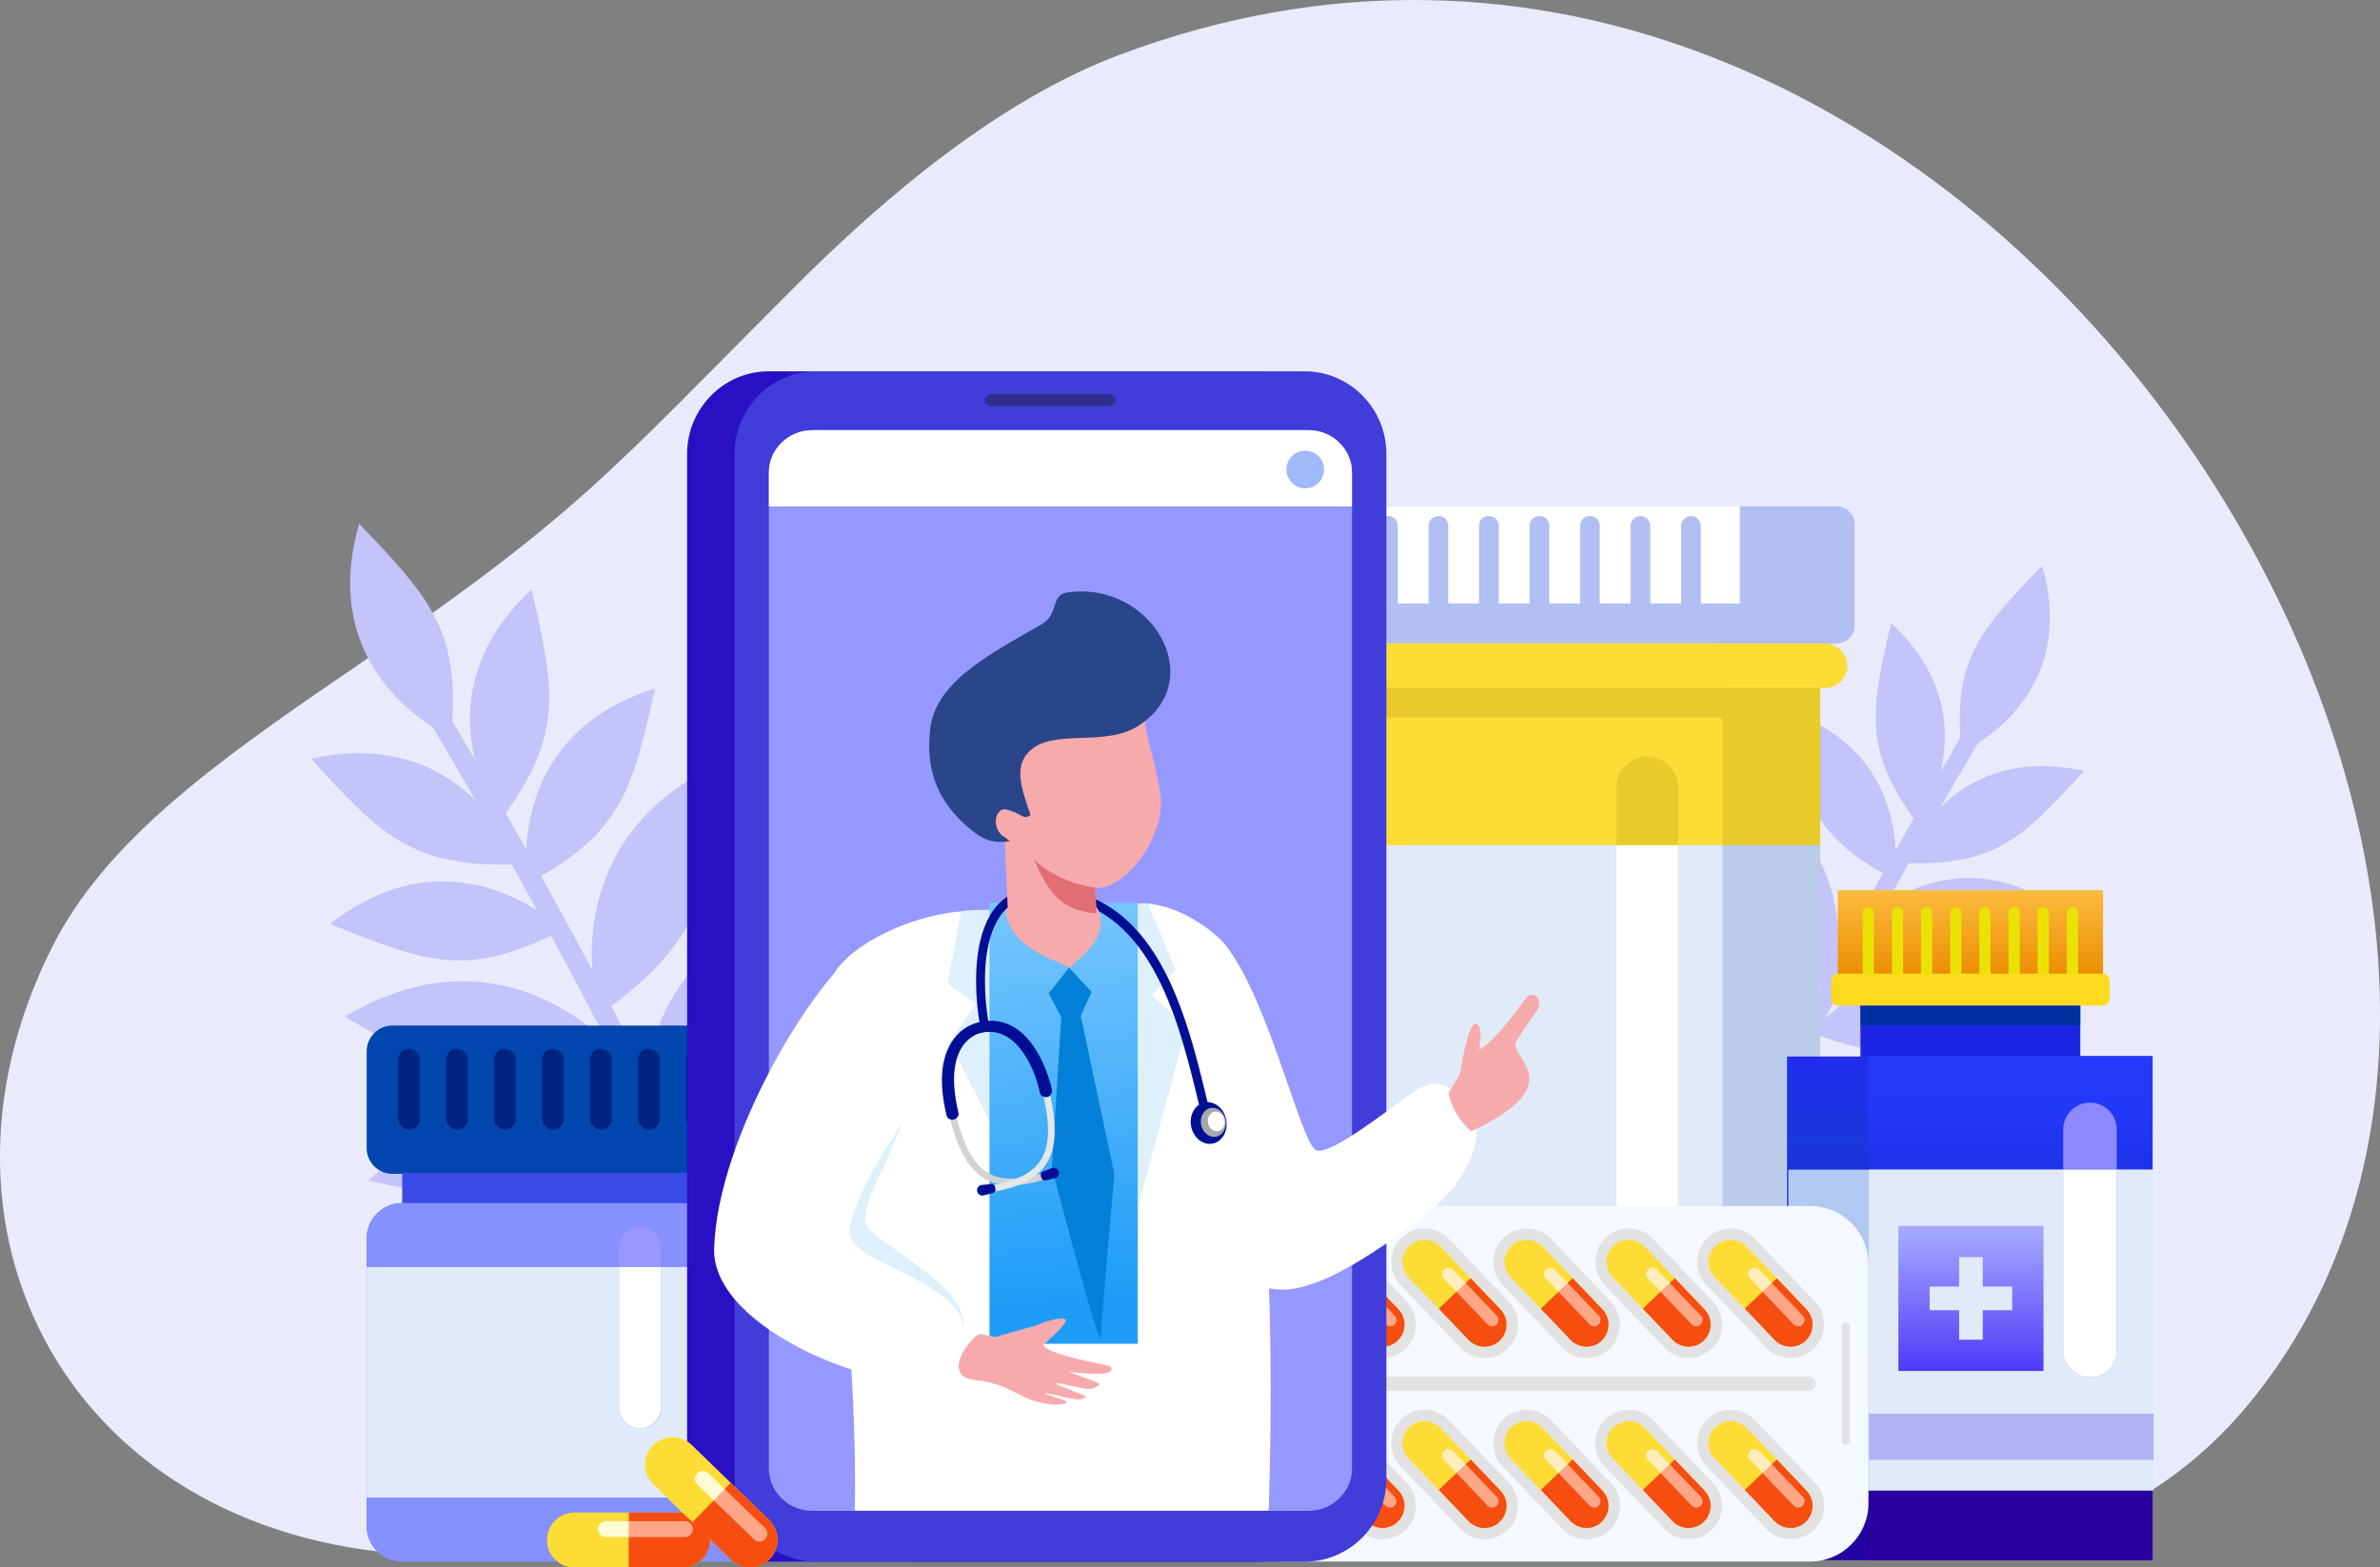 <svg width="823" height="542" viewBox="0 0 823 542" fill="none" xmlns="http://www.w3.org/2000/svg">
<rect x="0" y="0" width="823" height="542" fill="#808080" stroke="none"/>
<g clip-path="url(#clip0_11_538)">
<path fill-rule="evenodd" clip-rule="evenodd" d="M387.204 18.933C345.514 34.58 305.874 68.104 274.675 99.338C209.654 164.427 199.977 178.084 119.763 232.712C73.04 264.548 36.173 291.47 18.026 327.497C-32.978 428.644 27.763 537.9 155.062 537.9C160.247 537.9 672.52 537.9 672.52 537.9C672.52 537.9 733.381 539.287 777.814 485.231C928.324 301.992 678.639 -90.474 387.204 18.933Z" fill="#E9EBFD"/>
<path d="M156.388 249.293C159.041 253.786 161.634 258.217 164.196 262.619C160.458 246.972 161.302 224.753 183.82 203.83C191.718 238.109 194.822 253.303 174.897 281.19C177.309 285.411 179.69 289.601 182.011 293.762C182.765 277.723 189.608 249.565 226.534 238.078C219.028 271.633 215.29 286.737 187.106 302.897C193.315 314.112 199.224 324.935 204.77 335.396C203.625 315.8 208.478 282.275 249.956 263.433C245.947 305.278 243.717 323.91 211.372 347.877C215.592 355.957 219.631 363.795 223.46 371.363C225.66 354.54 237.175 317.609 295.082 304.525C278.744 343.355 271.057 360.359 226.956 378.327C235.638 395.692 243.264 411.61 249.896 425.961L245.163 432.382C239.798 420.654 233.709 407.842 226.926 393.974C186.985 420.232 168.627 416.916 127.329 408.294C171.822 367.262 209.322 379.985 223.851 387.703C220.505 380.98 217.009 374.016 213.331 366.84C173.269 381.251 156.72 372.599 119.16 351.646C164.196 324.633 197.626 348.691 210.076 360.479C204.016 348.721 197.505 336.391 190.512 323.518C160.79 337.959 146.26 332.502 114.126 319.508C144.934 295.329 172.305 306.273 185.749 314.805C182.885 309.62 179.961 304.313 176.977 298.947C142.13 299.671 131.429 288.546 107.555 262.378C135.227 256.227 153.344 265.875 164.437 276.788C159.674 268.498 154.731 260.056 149.636 251.434C137.277 243.535 112.317 221.889 124.194 181.099C147.827 205.79 158.378 217.276 156.388 249.293Z" fill="#C4C3FA"/>
<path d="M677.915 255.142C675.594 259.061 673.333 262.95 671.073 266.779C674.328 253.092 673.605 233.707 653.921 215.437C647.017 245.404 644.304 258.639 661.728 283.029C659.618 286.737 657.568 290.385 655.518 294.003C654.855 280.014 648.856 255.414 616.602 245.374C623.143 274.678 626.429 287.883 651.057 301.992C645.631 311.79 640.476 321.257 635.623 330.391C636.648 313.267 632.397 283.994 596.164 267.533C599.661 304.072 601.62 320.382 629.896 341.305C626.188 348.36 622.691 355.203 619.345 361.836C617.416 347.154 607.348 314.865 556.765 303.439C571.054 337.386 577.746 352.219 616.3 367.896C608.704 383.06 602.072 396.958 596.254 409.5L600.414 415.107C605.117 404.857 610.422 393.672 616.331 381.553C651.208 404.495 667.244 401.601 703.357 394.064C664.501 358.218 631.734 369.343 619.044 376.066C621.968 370.187 625.012 364.097 628.238 357.826C663.235 370.428 677.674 362.861 710.501 344.561C671.163 320.955 641.953 341.998 631.071 352.279C636.377 341.998 642.074 331.236 648.163 319.99C674.147 332.622 686.838 327.829 714.902 316.493C687.984 295.36 664.079 304.916 652.323 312.363C654.825 307.811 657.387 303.198 660.01 298.525C690.455 299.158 699.8 289.42 720.66 266.598C696.484 261.232 680.658 269.643 670.982 279.2C675.142 271.965 679.453 264.578 683.914 257.041C694.706 250.138 716.5 231.235 706.13 195.6C685.391 217.126 676.167 227.165 677.915 255.142Z" fill="#C4C3FA"/>
<path fill-rule="evenodd" clip-rule="evenodd" d="M135.71 354.63H318.083C322.996 354.63 327.005 358.64 327.005 363.554V396.988C327.005 401.902 322.996 405.912 318.083 405.912H135.71C130.796 405.912 126.787 401.902 126.787 396.988V363.554C126.787 358.64 130.796 354.63 135.71 354.63Z" fill="#0046AF"/>
<path fill-rule="evenodd" clip-rule="evenodd" d="M138.965 416.012H314.827C321.519 416.012 327.005 421.499 327.005 428.191V527.8C327.005 534.493 321.519 539.98 314.827 539.98H138.965C132.273 539.98 126.787 534.493 126.787 527.8V428.191C126.787 421.499 132.273 416.012 138.965 416.012Z" fill="#3A9FE7"/>
<path d="M314.677 405.52H139.086V417.308H314.677V405.52Z" fill="#3A4BE7"/>
<path fill-rule="evenodd" clip-rule="evenodd" d="M138.965 416.012H296.318C303.011 416.012 308.497 421.499 308.497 428.191V527.8C308.497 534.493 303.011 539.98 296.318 539.98H138.965C132.273 539.98 126.787 534.493 126.787 527.8V428.191C126.787 421.499 132.273 416.012 138.965 416.012Z" fill="#8591FF"/>
<path d="M262.557 438.14H126.787V517.851H262.557V438.14Z" fill="#E1EAF9"/>
<path fill-rule="evenodd" clip-rule="evenodd" d="M158.016 362.65C160.066 362.65 161.754 364.338 161.754 366.388V386.859C161.754 388.909 160.066 390.597 158.016 390.597C155.967 390.597 154.279 388.909 154.279 386.859V366.388C154.279 364.338 155.967 362.65 158.016 362.65ZM174.596 362.65C176.646 362.65 178.334 364.338 178.334 366.388V386.859C178.334 388.909 176.646 390.597 174.596 390.597C172.546 390.597 170.858 388.909 170.858 386.859V366.388C170.888 364.338 172.546 362.65 174.596 362.65ZM191.205 362.65C193.255 362.65 194.943 364.338 194.943 366.388V386.859C194.943 388.909 193.255 390.597 191.205 390.597C189.156 390.597 187.467 388.909 187.467 386.859V366.388C187.467 364.338 189.156 362.65 191.205 362.65ZM207.785 362.65C209.835 362.65 211.523 364.338 211.523 366.388V386.859C211.523 388.909 209.835 390.597 207.785 390.597C205.735 390.597 204.047 388.909 204.047 386.859V366.388C204.047 364.338 205.735 362.65 207.785 362.65ZM224.394 362.65C226.444 362.65 228.132 364.338 228.132 366.388V386.859C228.132 388.909 226.444 390.597 224.394 390.597C222.344 390.597 220.656 388.909 220.656 386.859V366.388C220.656 364.338 222.314 362.65 224.394 362.65ZM240.974 362.65C243.023 362.65 244.712 364.338 244.712 366.388V386.859C244.712 388.909 243.023 390.597 240.974 390.597C238.924 390.597 237.236 388.909 237.236 386.859V366.388C237.236 364.338 238.924 362.65 240.974 362.65ZM257.553 362.65C259.603 362.65 261.291 364.338 261.291 366.388V386.859C261.291 388.909 259.603 390.597 257.553 390.597C255.503 390.597 253.815 388.909 253.815 386.859V366.388C253.815 364.338 255.503 362.65 257.553 362.65ZM274.163 362.65C276.212 362.65 277.9 364.338 277.9 366.388V386.859C277.9 388.909 276.212 390.597 274.163 390.597C272.113 390.597 270.425 388.909 270.425 386.859V366.388C270.425 364.338 272.113 362.65 274.163 362.65ZM290.742 362.65C292.792 362.65 294.48 364.338 294.48 366.388V386.859C294.48 388.909 292.792 390.597 290.742 390.597C288.692 390.597 287.004 388.909 287.004 386.859V366.388C287.004 364.338 288.692 362.65 290.742 362.65ZM141.437 362.65C143.487 362.65 145.175 364.338 145.175 366.388V386.859C145.175 388.909 143.487 390.597 141.437 390.597C139.387 390.597 137.699 388.909 137.699 386.859V366.388C137.699 364.338 139.387 362.65 141.437 362.65Z" fill="#002480"/>
<path fill-rule="evenodd" clip-rule="evenodd" d="M436.128 175.069H635.141C638.547 175.069 641.32 177.843 641.32 181.25V216.342C641.32 219.748 638.547 222.522 635.141 222.522H436.128C432.722 222.522 429.948 219.748 429.948 216.342V181.25C429.948 177.843 432.752 175.069 436.128 175.069Z" fill="#B1BFF2"/>
<path fill-rule="evenodd" clip-rule="evenodd" d="M441.855 222.522H629.444V514.264C629.444 528.373 617.898 539.89 603.821 539.89H468.141C453.702 539.89 441.886 528.072 441.886 513.631V222.522H441.855Z" fill="#E8CA2B"/>
<path fill-rule="evenodd" clip-rule="evenodd" d="M441.855 222.522H595.682V514.264C595.682 528.373 584.137 539.89 570.059 539.89H468.141C453.702 539.89 441.886 528.072 441.886 513.631V222.522H441.855Z" fill="#FDDD35"/>
<path d="M629.443 292.254H487.795V454.239H629.443V292.254Z" fill="#BBCCEA"/>
<path d="M595.652 292.254H440.77V454.239H595.652V292.254Z" fill="#E1EAF9"/>
<path fill-rule="evenodd" clip-rule="evenodd" d="M569.607 261.594C575.485 261.594 580.278 266.387 580.278 272.266V424.333C580.278 430.211 575.485 435.005 569.607 435.005C563.729 435.005 558.936 430.211 558.936 424.333V272.266C558.936 266.387 563.729 261.594 569.607 261.594Z" fill="#E8CA2B"/>
<path fill-rule="evenodd" clip-rule="evenodd" d="M580.278 292.254V424.332C580.278 430.211 575.485 435.005 569.607 435.005C563.729 435.005 558.936 430.211 558.936 424.332V292.254H580.278Z" fill="white"/>
<path fill-rule="evenodd" clip-rule="evenodd" d="M507.63 175.069H488.639H475.285H436.158C432.752 175.069 429.979 177.843 429.979 181.25V208.684H441.584V181.852C441.584 179.983 443.121 178.446 444.99 178.446C446.859 178.446 448.397 179.983 448.397 181.852V208.684H459.068V181.852C459.068 179.983 460.605 178.446 462.474 178.446C464.343 178.446 465.88 179.983 465.88 181.852V208.684H469.076H476.551V181.852V181.762V181.672V181.581V181.491C477.004 177.451 482.882 177.391 483.334 181.491V181.581V181.672V181.762V181.852V208.684H485.384H494.005V181.852V181.762V181.672V181.581V181.491C494.457 177.421 500.365 177.451 500.788 181.491V181.581V181.672V181.762V181.852V208.684H507.54H511.459V181.852C511.459 177.27 517.819 177.421 518.271 181.491V181.581V181.672V181.762V181.852V208.684H520.321H528.942V181.852V181.762V181.672V181.581V181.491C529.394 177.451 535.273 177.391 535.725 181.491V181.581V181.672V181.762V181.852V208.684H542.477H546.396V181.852V181.762V181.672V181.581V181.491C546.848 177.421 552.756 177.451 553.178 181.491V181.581V181.672V181.762V181.852V208.684H561.528H563.849V181.852C563.849 179.983 565.387 178.446 567.256 178.446C569.125 178.446 570.662 179.983 570.662 181.852V208.684H581.333V181.852C581.333 179.983 582.87 178.446 584.739 178.446C586.608 178.446 588.146 179.983 588.146 181.852V208.684H601.62V175.069H561.498H542.387H523.396H507.63Z" fill="white"/>
<path fill-rule="evenodd" clip-rule="evenodd" d="M439.715 222.522H631.132C635.352 222.522 638.818 225.989 638.818 230.21C638.818 234.431 635.352 237.898 631.132 237.898H439.715C435.495 237.898 432.028 234.431 432.028 230.21C432.028 225.989 435.495 222.522 439.715 222.522Z" fill="#FDDD35"/>
<path d="M629.444 237.928H441.855V248.118H629.444V237.928Z" fill="#E8CA2B"/>
<path d="M719.364 347.696H643.34V367.684H719.364V347.696Z" fill="#1C24E4"/>
<path d="M744.293 365.333H617.958V539.528H744.293V365.333Z" fill="url(#paint0_linear_11_538)"/>
<path d="M744.384 365.152H646.143V539.528H744.384V365.152Z" fill="url(#paint1_linear_11_538)"/>
<path d="M719.364 347.696H643.34V354.54H719.364V347.696Z" fill="#022FA0"/>
<path d="M727.232 307.841H635.502V338.26H727.232V307.841Z" fill="url(#paint2_linear_11_538)"/>
<path d="M744.263 404.465H618.411V515.379H744.263V404.465Z" fill="#B1C8F2"/>
<path fill-rule="evenodd" clip-rule="evenodd" d="M744.685 404.465H646.234C646.204 431.93 646.264 497.562 646.294 515.379H744.685V404.465Z" fill="#E1EAF9"/>
<path fill-rule="evenodd" clip-rule="evenodd" d="M722.71 381.281C717.615 381.281 713.456 385.442 713.456 390.537V466.992C713.456 472.087 717.615 476.247 722.71 476.247C727.804 476.247 731.964 472.087 731.964 466.992V390.567C731.994 385.442 727.804 381.281 722.71 381.281Z" fill="#8B89FB"/>
<path fill-rule="evenodd" clip-rule="evenodd" d="M713.456 404.465V466.992C713.456 472.087 717.615 476.247 722.71 476.247C727.804 476.247 731.964 472.087 731.964 466.992V404.465H713.456Z" fill="white"/>
<path d="M744.685 488.849H646.294V504.797H744.685V488.849Z" fill="#B2B1F2"/>
<path d="M706.643 423.88H656.453V474.077H706.643V423.88Z" fill="url(#paint3_linear_11_538)"/>
<path fill-rule="evenodd" clip-rule="evenodd" d="M685.632 434.703H677.463V444.893H667.274V453.064H677.463V463.254H685.632V453.064H695.821V444.893H685.632V434.703Z" fill="#E1EAF9"/>
<path fill-rule="evenodd" clip-rule="evenodd" d="M656.151 313.629C655.096 313.629 654.222 314.503 654.222 315.559V338.29H658.081V315.559C658.05 314.503 657.206 313.629 656.151 313.629ZM666.22 313.629C665.165 313.629 664.29 314.503 664.29 315.559V338.29H668.149V315.559C668.149 314.503 667.275 313.629 666.22 313.629ZM676.318 313.629C675.263 313.629 674.389 314.503 674.389 315.559V338.29H678.247V315.559C678.217 314.503 677.373 313.629 676.318 313.629ZM686.386 313.629C685.331 313.629 684.457 314.503 684.457 315.559V338.29H688.315V315.559C688.315 314.503 687.441 313.629 686.386 313.629ZM696.484 313.629C695.429 313.629 694.555 314.503 694.555 315.559V338.29H698.414V315.559C698.414 314.503 697.539 313.629 696.484 313.629ZM706.553 313.629C705.498 313.629 704.623 314.503 704.623 315.559V338.29H708.482V315.559C708.482 314.503 707.608 313.629 706.553 313.629ZM716.651 313.629C715.596 313.629 714.722 314.503 714.722 315.559V338.29H718.58V315.559C718.58 314.503 717.706 313.629 716.651 313.629ZM646.053 313.629C644.998 313.629 644.124 314.503 644.124 315.559V338.29H647.982V315.559C647.982 314.503 647.108 313.629 646.053 313.629Z" fill="#EBE205"/>
<path fill-rule="evenodd" clip-rule="evenodd" d="M727.322 347.696H635.382C634.176 347.696 633.211 346.49 633.211 345.043V339.345C633.211 337.868 634.206 336.692 635.382 336.692H727.322C728.528 336.692 729.523 337.898 729.523 339.345V345.043C729.492 346.49 728.528 347.696 727.322 347.696Z" fill="#FFDB1F"/>
<path fill-rule="evenodd" clip-rule="evenodd" d="M646.113 437.176V519.841C646.113 530.906 637.04 539.98 625.977 539.98H443.393C432.33 539.98 423.256 530.906 423.256 519.841V437.176C423.256 426.111 432.33 417.037 443.393 417.037H625.977C637.07 417.037 646.113 426.081 646.113 437.176Z" fill="#F4F8FF"/>
<path fill-rule="evenodd" clip-rule="evenodd" d="M627.183 466.389C622.57 470.79 615.245 470.64 610.844 466.027L590.135 444.351C585.734 439.738 585.885 432.412 590.497 428.011C595.109 423.609 602.434 423.76 606.835 428.372L627.544 450.049C631.975 454.661 631.795 461.987 627.183 466.389Z" fill="#E2E2E2"/>
<path d="M624.439 463.525C621.395 466.419 616.572 466.329 613.678 463.284L592.969 441.607C590.075 438.562 590.165 433.739 593.21 430.844C596.254 427.95 601.077 428.041 603.971 431.086L624.68 452.762C627.604 455.807 627.484 460.631 624.439 463.525Z" fill="#FDDD35"/>
<path d="M624.439 463.525C627.484 460.631 627.574 455.807 624.681 452.762L614.401 441.999L603.399 452.521L613.678 463.284C616.602 466.329 621.425 466.419 624.439 463.525Z" fill="#F64D11"/>
<path d="M592.999 441.607L603.429 452.521L608.885 447.305L593.21 430.875C590.196 433.799 590.105 438.593 592.999 441.607Z" fill="#FDDD35"/>
<path d="M613.678 463.284C616.572 466.298 621.365 466.419 624.409 463.555L608.885 447.305L603.429 452.521L613.678 463.284Z" fill="#F64D11"/>
<path fill-rule="evenodd" clip-rule="evenodd" d="M612.683 443.688L623.415 454.933C624.259 455.807 624.228 457.194 623.354 458.038C622.48 458.882 621.094 458.852 620.249 457.978L609.518 446.732L612.683 443.688Z" fill="#FFA686"/>
<path fill-rule="evenodd" clip-rule="evenodd" d="M608.312 439.075L612.713 443.657L609.548 446.672L605.147 442.09C604.303 441.215 604.333 439.829 605.207 438.984C606.082 438.17 607.468 438.201 608.312 439.075Z" fill="#FFEDBE"/>
<path fill-rule="evenodd" clip-rule="evenodd" d="M627.816 478.508C627.816 479.865 626.7 480.981 625.344 480.981H440.921C439.564 480.981 438.449 479.865 438.449 478.508C438.449 477.152 439.564 476.036 440.921 476.036H625.344C626.7 476.006 627.816 477.122 627.816 478.508Z" fill="#E2E2E2"/>
<path fill-rule="evenodd" clip-rule="evenodd" d="M591.914 466.389C587.302 470.79 579.977 470.64 575.576 466.027L554.866 444.351C550.465 439.738 550.616 432.412 555.228 428.011C559.84 423.609 567.165 423.76 571.566 428.372L592.275 450.049C596.677 454.661 596.526 461.987 591.914 466.389Z" fill="#E2E2E2"/>
<path d="M589.171 463.525C586.126 466.419 581.303 466.329 578.409 463.284L557.7 441.607C554.806 438.562 554.896 433.739 557.941 430.844C560.986 427.95 565.809 428.041 568.703 431.086L589.412 452.762C592.306 455.807 592.215 460.631 589.171 463.525Z" fill="#FDDD35"/>
<path d="M589.171 463.525C592.215 460.631 592.306 455.807 589.412 452.762L579.133 441.999L568.13 452.521L578.409 463.284C581.303 466.329 586.126 466.419 589.171 463.525Z" fill="#F64D11"/>
<path d="M557.7 441.607L568.13 452.521L573.586 447.305L557.911 430.875C554.927 433.799 554.806 438.593 557.7 441.607Z" fill="#FDDD35"/>
<path d="M578.409 463.284C581.303 466.298 586.096 466.419 589.141 463.555L573.616 447.305L568.16 452.521L578.409 463.284Z" fill="#F64D11"/>
<path fill-rule="evenodd" clip-rule="evenodd" d="M577.414 443.688L588.146 454.933C588.99 455.807 588.959 457.194 588.085 458.038C587.211 458.882 585.824 458.852 584.98 457.978L574.249 446.732L577.414 443.688Z" fill="#FFA686"/>
<path fill-rule="evenodd" clip-rule="evenodd" d="M573.013 439.075L577.414 443.657L574.249 446.672L569.848 442.09C569.004 441.215 569.034 439.829 569.908 438.984C570.783 438.17 572.199 438.201 573.013 439.075Z" fill="#FFEDBE"/>
<path fill-rule="evenodd" clip-rule="evenodd" d="M556.615 466.389C552.003 470.79 544.678 470.64 540.276 466.027L519.567 444.351C515.166 439.738 515.317 432.412 519.929 428.011C524.541 423.609 531.866 423.76 536.267 428.372L556.976 450.049C561.408 454.661 561.227 461.987 556.615 466.389Z" fill="#E2E2E2"/>
<path d="M553.872 463.525C550.827 466.419 546.004 466.329 543.11 463.284L522.401 441.607C519.507 438.562 519.598 433.739 522.642 430.844C525.687 427.95 530.51 428.041 533.404 431.086L554.113 452.762C557.037 455.807 556.916 460.631 553.872 463.525Z" fill="#FDDD35"/>
<path d="M553.872 463.525C556.916 460.631 557.007 455.807 554.113 452.762L543.833 441.999L532.831 452.521L543.11 463.284C546.034 466.329 550.857 466.419 553.872 463.525Z" fill="#F64D11"/>
<path d="M522.431 441.607L532.861 452.521L538.317 447.305L522.642 430.875C519.628 433.799 519.537 438.593 522.431 441.607Z" fill="#FDDD35"/>
<path d="M543.14 463.284C546.034 466.298 550.827 466.419 553.872 463.555L538.347 447.305L532.891 452.521L543.14 463.284Z" fill="#F64D11"/>
<path fill-rule="evenodd" clip-rule="evenodd" d="M542.115 443.688L552.847 454.933C553.691 455.807 553.661 457.194 552.786 458.038C551.912 458.882 550.526 458.852 549.682 457.978L538.95 446.732L542.115 443.688Z" fill="#FFA686"/>
<path fill-rule="evenodd" clip-rule="evenodd" d="M537.744 439.075L542.145 443.657L538.98 446.672L534.579 442.09C533.735 441.215 533.765 439.829 534.64 438.984C535.514 438.17 536.9 438.201 537.744 439.075Z" fill="#FFEDBE"/>
<path fill-rule="evenodd" clip-rule="evenodd" d="M521.346 466.389C516.734 470.79 509.409 470.64 505.008 466.027L484.298 444.351C479.897 439.738 480.048 432.412 484.66 428.011C489.272 423.609 496.597 423.76 500.998 428.372L521.708 450.049C526.109 454.661 525.958 461.987 521.346 466.389Z" fill="#E2E2E2"/>
<path d="M518.603 463.525C515.558 466.419 510.735 466.329 507.841 463.284L487.132 441.607C484.238 438.562 484.329 433.739 487.373 430.844C490.418 427.95 495.241 428.041 498.135 431.086L518.844 452.762C521.738 455.807 521.647 460.631 518.603 463.525Z" fill="#FDDD35"/>
<path d="M518.603 463.525C521.647 460.631 521.738 455.807 518.844 452.762L508.565 441.999L497.562 452.521L507.841 463.284C510.735 466.329 515.558 466.419 518.603 463.525Z" fill="#F64D11"/>
<path d="M487.132 441.607L497.562 452.521L503.018 447.305L487.343 430.875C484.359 433.799 484.238 438.593 487.132 441.607Z" fill="#FDDD35"/>
<path d="M507.841 463.284C510.735 466.298 515.528 466.419 518.573 463.555L503.048 447.305L497.592 452.521L507.841 463.284Z" fill="#F64D11"/>
<path fill-rule="evenodd" clip-rule="evenodd" d="M506.847 443.688L517.578 454.933C518.422 455.807 518.392 457.194 517.518 458.038C516.643 458.882 515.257 458.852 514.413 457.978L503.681 446.732L506.847 443.688Z" fill="#FFA686"/>
<path fill-rule="evenodd" clip-rule="evenodd" d="M502.445 439.075L506.846 443.657L503.681 446.672L499.28 442.09C498.436 441.215 498.466 439.829 499.34 438.984C500.215 438.17 501.631 438.201 502.445 439.075Z" fill="#FFEDBE"/>
<path fill-rule="evenodd" clip-rule="evenodd" d="M486.047 466.389C481.435 470.79 474.11 470.64 469.709 466.027L449 444.351C444.599 439.738 444.749 432.412 449.361 428.011C453.973 423.609 461.299 423.76 465.7 428.372L486.409 450.049C490.84 454.661 490.659 461.987 486.047 466.389Z" fill="#E2E2E2"/>
<path d="M483.334 463.525C480.289 466.419 475.466 466.329 472.572 463.284L451.863 441.607C448.969 438.562 449.06 433.739 452.104 430.844C455.149 427.95 459.972 428.041 462.866 431.086L483.575 452.762C486.469 455.807 486.348 460.631 483.334 463.525Z" fill="#FDDD35"/>
<path d="M483.334 463.525C486.379 460.631 486.469 455.807 483.575 452.762L473.296 441.999L462.293 452.521L472.572 463.284C475.466 466.329 480.289 466.419 483.334 463.525Z" fill="#F64D11"/>
<path d="M451.863 441.607L462.293 452.521L467.749 447.305L452.074 430.875C449.06 433.799 448.969 438.593 451.863 441.607Z" fill="#FDDD35"/>
<path d="M472.572 463.284C475.466 466.298 480.259 466.419 483.304 463.555L467.779 447.305L462.323 452.521L472.572 463.284Z" fill="#F64D11"/>
<path fill-rule="evenodd" clip-rule="evenodd" d="M471.547 443.688L482.279 454.933C483.123 455.807 483.093 457.194 482.219 458.038C481.344 458.882 479.958 458.852 479.114 457.978L468.382 446.732L471.547 443.688Z" fill="#FFA686"/>
<path fill-rule="evenodd" clip-rule="evenodd" d="M467.177 439.075L471.578 443.657L468.412 446.672L464.011 442.09C463.167 441.215 463.197 439.829 464.072 438.984C464.946 438.17 466.332 438.201 467.177 439.075Z" fill="#FFEDBE"/>
<path fill-rule="evenodd" clip-rule="evenodd" d="M627.183 529.066C622.57 533.468 615.245 533.317 610.844 528.705L590.135 507.028C585.734 502.416 585.885 495.09 590.497 490.688C595.109 486.287 602.434 486.437 606.835 491.05L627.544 512.726C631.975 517.339 631.795 524.665 627.183 529.066Z" fill="#E2E2E2"/>
<path d="M624.439 526.202C621.395 529.097 616.572 529.006 613.678 525.961L592.969 504.285C590.075 501.24 590.165 496.416 593.21 493.522C596.254 490.628 601.077 490.718 603.971 493.763L624.68 515.44C627.604 518.485 627.484 523.308 624.439 526.202Z" fill="#FDDD35"/>
<path d="M624.439 526.202C627.484 523.308 627.574 518.485 624.681 515.44L614.401 504.677L603.399 515.198L613.678 525.961C616.602 529.006 621.425 529.097 624.439 526.202Z" fill="#F64D11"/>
<path d="M592.999 504.285L603.429 515.198L608.885 509.983L593.21 493.552C590.196 496.477 590.105 501.27 592.999 504.285Z" fill="#FDDD35"/>
<path d="M613.678 525.961C616.572 528.976 621.365 529.097 624.409 526.233L608.885 509.983L603.429 515.198L613.678 525.961Z" fill="#F64D11"/>
<path fill-rule="evenodd" clip-rule="evenodd" d="M612.683 506.365L623.415 517.61C624.259 518.485 624.228 519.871 623.354 520.716C622.48 521.56 621.094 521.53 620.249 520.655L609.518 509.41L612.683 506.365Z" fill="#FFA686"/>
<path fill-rule="evenodd" clip-rule="evenodd" d="M608.312 501.752L612.713 506.335L609.548 509.35L605.147 504.767C604.303 503.893 604.333 502.506 605.207 501.662C606.082 500.848 607.468 500.878 608.312 501.752Z" fill="#FFEDBE"/>
<path fill-rule="evenodd" clip-rule="evenodd" d="M591.914 529.066C587.302 533.468 579.977 533.317 575.576 528.705L554.866 507.028C550.465 502.416 550.616 495.09 555.228 490.688C559.84 486.287 567.165 486.437 571.566 491.05L592.275 512.726C596.677 517.339 596.526 524.665 591.914 529.066Z" fill="#E2E2E2"/>
<path d="M589.171 526.202C586.126 529.097 581.303 529.006 578.409 525.961L557.7 504.285C554.806 501.24 554.896 496.416 557.941 493.522C560.986 490.628 565.809 490.718 568.703 493.763L589.412 515.44C592.306 518.485 592.215 523.308 589.171 526.202Z" fill="#FDDD35"/>
<path d="M589.171 526.202C592.215 523.308 592.306 518.485 589.412 515.44L579.133 504.677L568.13 515.198L578.409 525.961C581.303 529.006 586.126 529.097 589.171 526.202Z" fill="#F64D11"/>
<path d="M557.7 504.285L568.13 515.198L573.586 509.983L557.911 493.552C554.927 496.477 554.806 501.27 557.7 504.285Z" fill="#FDDD35"/>
<path d="M578.409 525.961C581.303 528.976 586.096 529.097 589.141 526.233L573.616 509.983L568.16 515.198L578.409 525.961Z" fill="#F64D11"/>
<path fill-rule="evenodd" clip-rule="evenodd" d="M577.414 506.365L588.146 517.61C588.99 518.485 588.959 519.871 588.085 520.716C587.211 521.56 585.824 521.53 584.98 520.655L574.249 509.41L577.414 506.365Z" fill="#FFA686"/>
<path fill-rule="evenodd" clip-rule="evenodd" d="M573.013 501.752L577.414 506.335L574.249 509.35L569.848 504.767C569.004 503.893 569.034 502.506 569.908 501.662C570.783 500.848 572.199 500.878 573.013 501.752Z" fill="#FFEDBE"/>
<path fill-rule="evenodd" clip-rule="evenodd" d="M556.615 529.066C552.003 533.468 544.678 533.317 540.276 528.705L519.567 507.028C515.166 502.416 515.317 495.09 519.929 490.688C524.541 486.287 531.866 486.437 536.267 491.05L556.976 512.726C561.408 517.339 561.227 524.665 556.615 529.066Z" fill="#E2E2E2"/>
<path d="M553.872 526.202C550.827 529.097 546.004 529.006 543.11 525.961L522.401 504.285C519.507 501.24 519.598 496.416 522.642 493.522C525.687 490.628 530.51 490.718 533.404 493.763L554.113 515.44C557.037 518.485 556.916 523.308 553.872 526.202Z" fill="#FDDD35"/>
<path d="M553.872 526.202C556.916 523.308 557.007 518.485 554.113 515.44L543.833 504.677L532.831 515.198L543.11 525.961C546.034 529.006 550.857 529.097 553.872 526.202Z" fill="#F64D11"/>
<path d="M522.431 504.285L532.861 515.198L538.317 509.983L522.642 493.552C519.628 496.477 519.537 501.27 522.431 504.285Z" fill="#FDDD35"/>
<path d="M543.14 525.961C546.034 528.976 550.827 529.097 553.872 526.233L538.347 509.983L532.891 515.198L543.14 525.961Z" fill="#F64D11"/>
<path fill-rule="evenodd" clip-rule="evenodd" d="M542.115 506.365L552.847 517.61C553.691 518.485 553.661 519.871 552.786 520.716C551.912 521.56 550.526 521.53 549.682 520.655L538.95 509.41L542.115 506.365Z" fill="#FFA686"/>
<path fill-rule="evenodd" clip-rule="evenodd" d="M537.744 501.752L542.145 506.335L538.98 509.35L534.579 504.767C533.735 503.893 533.765 502.506 534.64 501.662C535.514 500.848 536.9 500.878 537.744 501.752Z" fill="#FFEDBE"/>
<path fill-rule="evenodd" clip-rule="evenodd" d="M521.346 529.066C516.734 533.468 509.409 533.317 505.008 528.705L484.298 507.028C479.897 502.416 480.048 495.09 484.66 490.688C489.272 486.287 496.597 486.437 500.998 491.05L521.708 512.726C526.109 517.339 525.958 524.665 521.346 529.066Z" fill="#E2E2E2"/>
<path d="M518.603 526.202C515.558 529.097 510.735 529.006 507.841 525.961L487.132 504.285C484.238 501.24 484.329 496.416 487.373 493.522C490.418 490.628 495.241 490.718 498.135 493.763L518.844 515.44C521.738 518.485 521.647 523.308 518.603 526.202Z" fill="#FDDD35"/>
<path d="M518.603 526.202C521.647 523.308 521.738 518.485 518.844 515.44L508.565 504.677L497.562 515.198L507.841 525.961C510.735 529.006 515.558 529.097 518.603 526.202Z" fill="#F64D11"/>
<path d="M487.132 504.285L497.562 515.198L503.018 509.983L487.343 493.552C484.359 496.477 484.238 501.27 487.132 504.285Z" fill="#FDDD35"/>
<path d="M507.841 525.961C510.735 528.976 515.528 529.097 518.573 526.233L503.048 509.983L497.592 515.198L507.841 525.961Z" fill="#F64D11"/>
<path fill-rule="evenodd" clip-rule="evenodd" d="M506.847 506.365L517.578 517.61C518.422 518.485 518.392 519.871 517.518 520.716C516.643 521.56 515.257 521.53 514.413 520.655L503.681 509.41L506.847 506.365Z" fill="#FFA686"/>
<path fill-rule="evenodd" clip-rule="evenodd" d="M502.445 501.752L506.846 506.335L503.681 509.35L499.28 504.767C498.436 503.893 498.466 502.506 499.34 501.662C500.215 500.848 501.631 500.878 502.445 501.752Z" fill="#FFEDBE"/>
<path fill-rule="evenodd" clip-rule="evenodd" d="M486.047 529.066C481.435 533.468 474.11 533.317 469.709 528.705L449 507.028C444.599 502.416 444.749 495.09 449.361 490.688C453.973 486.287 461.299 486.437 465.7 491.05L486.409 512.726C490.84 517.339 490.659 524.665 486.047 529.066Z" fill="#E2E2E2"/>
<path d="M483.334 526.202C480.289 529.097 475.466 529.006 472.572 525.961L451.863 504.285C448.969 501.24 449.06 496.416 452.104 493.522C455.149 490.628 459.972 490.718 462.866 493.763L483.575 515.44C486.469 518.485 486.348 523.308 483.334 526.202Z" fill="#FDDD35"/>
<path d="M483.334 526.202C486.379 523.308 486.469 518.485 483.575 515.44L473.296 504.677L462.293 515.198L472.572 525.961C475.466 529.006 480.289 529.097 483.334 526.202Z" fill="#F64D11"/>
<path d="M451.863 504.285L462.293 515.198L467.749 509.983L452.074 493.552C449.06 496.477 448.969 501.27 451.863 504.285Z" fill="#FDDD35"/>
<path d="M472.572 525.961C475.466 528.976 480.259 529.097 483.304 526.233L467.779 509.983L462.323 515.198L472.572 525.961Z" fill="#F64D11"/>
<path fill-rule="evenodd" clip-rule="evenodd" d="M471.547 506.365L482.279 517.61C483.123 518.485 483.093 519.871 482.219 520.716C481.344 521.56 479.958 521.53 479.114 520.655L468.382 509.41L471.547 506.365Z" fill="#FFA686"/>
<path fill-rule="evenodd" clip-rule="evenodd" d="M467.177 501.752L471.578 506.335L468.412 509.35L464.011 504.767C463.167 503.893 463.197 502.506 464.072 501.662C464.946 500.848 466.332 500.878 467.177 501.752Z" fill="#FFEDBE"/>
<path fill-rule="evenodd" clip-rule="evenodd" d="M639.692 458.822V498.195C639.692 498.979 639.059 499.642 638.246 499.642C637.462 499.642 636.799 499.009 636.799 498.195V458.822C636.799 458.038 637.432 457.375 638.246 457.375C639.029 457.375 639.692 458.038 639.692 458.822Z" fill="#E2E2E2"/>
<path fill-rule="evenodd" clip-rule="evenodd" d="M431.606 458.822V498.195C431.606 498.979 430.973 499.642 430.159 499.642C429.376 499.642 428.712 499.009 428.712 498.195V458.822C428.712 458.038 429.345 457.375 430.159 457.375C430.943 457.375 431.606 458.038 431.606 458.822Z" fill="#BCAFF0"/>
<path fill-rule="evenodd" clip-rule="evenodd" d="M265.782 128.4H434.832C450.326 128.4 463.017 141.243 463.017 156.95V511.46C463.017 527.167 450.326 540.01 434.832 540.01H265.782C250.288 540.01 237.597 527.167 237.597 511.46V156.95C237.597 141.243 250.288 128.4 265.782 128.4Z" fill="#2910C4"/>
<path fill-rule="evenodd" clip-rule="evenodd" d="M282.181 128.4H451.23C466.725 128.4 479.415 141.243 479.415 156.95V511.46C479.415 527.167 466.725 540.01 451.23 540.01H282.181C266.687 540.01 253.996 527.167 253.996 511.46V156.95C253.996 141.243 266.687 128.4 282.181 128.4Z" fill="#403DDA"/>
<path fill-rule="evenodd" clip-rule="evenodd" d="M280.855 148.75C272.655 148.75 265.873 155.352 265.873 163.372V507.812C265.873 515.832 272.625 522.434 280.855 522.434H452.557C460.756 522.434 467.538 515.832 467.538 507.812V163.342C467.538 155.322 460.786 148.72 452.557 148.72H441.132H426.241H307.171H304.608H280.855V148.75Z" fill="#9599FF"/>
<path fill-rule="evenodd" clip-rule="evenodd" d="M280.855 148.75C272.655 148.75 265.873 155.352 265.873 163.372V175.099H467.508V163.372C467.508 155.352 460.756 148.75 452.526 148.75H441.102H426.21H307.171H304.608H280.855Z" fill="white"/>
<path fill-rule="evenodd" clip-rule="evenodd" d="M383.647 136.239H342.65C341.475 136.239 340.51 137.203 340.51 138.379C340.51 139.555 341.475 140.52 342.65 140.52H383.647C384.822 140.52 385.787 139.555 385.787 138.379C385.787 137.234 384.822 136.239 383.647 136.239Z" fill="#302E91"/>
<path fill-rule="evenodd" clip-rule="evenodd" d="M451.351 155.835C454.938 155.835 457.862 158.759 457.862 162.347C457.862 165.934 454.938 168.859 451.351 168.859C447.764 168.859 444.84 165.934 444.84 162.347C444.84 158.729 447.733 155.835 451.351 155.835Z" fill="#A0B9F8"/>
<path d="M245.465 532.503C245.465 537.749 241.215 542 236 542H198.651C193.406 542 189.186 537.749 189.186 532.503C189.186 527.258 193.436 523.037 198.651 523.037H236C241.215 523.037 245.465 527.258 245.465 532.503Z" fill="#FDDD35"/>
<path d="M245.465 532.503C245.465 527.258 241.215 523.037 236 523.037H217.461V542H236C241.215 542 245.465 537.749 245.465 532.503Z" fill="#F64D11"/>
<path d="M198.651 542H217.461V532.594H189.186C189.216 537.779 193.436 542 198.651 542Z" fill="#FDDD35"/>
<path d="M235.97 542C241.185 542 245.405 537.779 245.435 532.594H217.431V542H235.97Z" fill="#F64D11"/>
<path fill-rule="evenodd" clip-rule="evenodd" d="M217.461 526.022H236.844C238.351 526.022 239.587 527.258 239.587 528.765C239.587 530.272 238.351 531.509 236.844 531.509H217.461V526.022Z" fill="#FFA686"/>
<path fill-rule="evenodd" clip-rule="evenodd" d="M209.533 526.022H217.431V531.478H209.533C208.026 531.478 206.79 530.242 206.79 528.735C206.82 527.258 208.056 526.022 209.533 526.022Z" fill="#FFFBD4"/>
<path d="M266.204 539.046C262.557 542.814 256.558 542.904 252.79 539.257L225.962 513.269C222.194 509.621 222.103 503.622 225.751 499.853C229.398 496.085 235.397 495.994 239.165 499.642L265.993 525.63C269.731 529.308 269.822 535.307 266.204 539.046Z" fill="#FDDD35"/>
<path d="M266.204 539.045C269.852 535.277 269.761 529.278 265.993 525.63L252.7 512.726L239.497 526.353L252.79 539.257C256.558 542.904 262.557 542.814 266.204 539.045Z" fill="#F64D11"/>
<path d="M225.962 513.269L239.466 526.353L246.008 519.6L225.691 499.913C222.133 503.682 222.224 509.651 225.962 513.269Z" fill="#FDDD35"/>
<path d="M252.79 539.257C256.528 542.874 262.497 542.814 266.144 539.106L246.038 519.63L239.497 526.383L252.79 539.257Z" fill="#F64D11"/>
<path fill-rule="evenodd" clip-rule="evenodd" d="M250.59 514.897L264.516 528.373C265.602 529.428 265.632 531.147 264.577 532.232C263.522 533.317 261.803 533.348 260.718 532.292L246.792 518.816L250.59 514.897Z" fill="#FFA686"/>
<path fill-rule="evenodd" clip-rule="evenodd" d="M244.923 509.41L250.59 514.927L246.791 518.846L241.124 513.329C240.039 512.274 240.009 510.556 241.064 509.47C242.089 508.385 243.837 508.355 244.923 509.41Z" fill="#FFFBD4"/>
<path fill-rule="evenodd" clip-rule="evenodd" d="M221.319 424.302C217.34 424.302 214.115 427.377 214.115 431.116V487.191C214.115 490.929 217.371 494.004 221.319 494.004C225.268 494.004 228.524 490.929 228.524 487.191V431.116C228.524 427.347 225.268 424.302 221.319 424.302Z" fill="#9997FF"/>
<path fill-rule="evenodd" clip-rule="evenodd" d="M214.085 438.14V486.769C214.085 490.748 217.341 493.974 221.289 493.974C225.238 493.974 228.494 490.718 228.494 486.769V438.14H214.085Z" fill="white"/>
<path fill-rule="evenodd" clip-rule="evenodd" d="M387.777 380.196C400.045 404.465 408.576 442.361 440.77 445.768C451.321 447.275 465.941 439.195 479.506 429.91C490.569 422.343 501.059 414.866 506.726 404.314C516.402 386.316 505.55 378.628 499.763 375.523C494.397 372.659 488.73 377.694 483.424 381.522C472.783 389.18 459.58 399.069 455.209 397.802C449.904 396.295 437.153 339.255 421.659 324.724C418.192 321.799 382.501 369.765 387.777 380.196Z" fill="white"/>
<path fill-rule="evenodd" clip-rule="evenodd" d="M394.046 312.393L333.456 315.106C318.806 315.77 298.007 324.06 289.596 334.853C278.413 349.234 297.102 444.562 295.595 522.404H438.72C441.102 447.637 437.334 376.307 425.155 328.733C420.784 321.649 405.833 311.85 394.046 312.393Z" fill="white"/>
<path fill-rule="evenodd" clip-rule="evenodd" d="M315.852 378.96C315.852 378.96 308.768 396.928 303.674 407.6C298.579 418.273 298.097 422.524 301.322 425.87C304.548 429.216 324.112 440.914 329.96 449.355C335.808 457.797 331.768 461.535 331.768 461.535L262.949 449.235L283.085 388.607L315.852 378.96Z" fill="#DDF0FB"/>
<path fill-rule="evenodd" clip-rule="evenodd" d="M394.046 312.393L384.008 312.845L383.375 327.738L380.964 464.67L410.234 355.052L398.357 344.199L406.496 335.275L396.94 312.393C396.006 312.333 395.041 312.333 394.046 312.393Z" fill="#DDF0FB"/>
<path fill-rule="evenodd" clip-rule="evenodd" d="M324.805 367.624C330.231 354.872 328 333.105 315.038 328.191C311.602 326.894 304.156 323.94 298.097 327.678C282.362 337.476 248.118 392.557 246.942 431.719C246.098 460.058 305.935 482.94 328 477.725C331.497 473.715 336.712 459.123 329.99 451.888C317.992 438.954 292.581 435.035 293.847 425.237C296.077 407.57 320.344 378.055 324.805 367.624Z" fill="white"/>
<path fill-rule="evenodd" clip-rule="evenodd" d="M344.881 314.594L348.679 327.859L380.964 464.64L328.332 360.298L337.586 347.124L327.699 340.19L332.341 315.167C335.114 314.473 341.957 314.715 344.881 314.594Z" fill="#DDF0FB"/>
<path d="M393.413 312.152H342.168V464.67H393.413V312.152Z" fill="url(#paint4_linear_11_538)"/>
<path fill-rule="evenodd" clip-rule="evenodd" d="M385.335 406.003C383.406 429.126 381.356 450.561 380.572 463.465L379.999 461.806L377.738 455.114C374.603 444.562 369.328 425.177 363.751 403.922L366.977 351.706L362.606 343.536L369.69 334.612L377.497 343.023L373.729 351.254L385.335 406.003Z" fill="#0480D8"/>
<path d="M341.987 354.359C341.686 352.972 340.389 345.526 340.631 337.024C340.781 331.326 341.625 325.146 343.946 320.141C346.147 315.317 349.734 311.549 355.462 310.343C356.999 310.011 358.657 309.861 360.496 309.921C397.543 310.946 407.37 351.827 414.725 382.427L415.358 385.05L418.343 384.326L417.71 381.703C410.113 350.108 399.985 307.901 360.586 306.846C358.476 306.786 356.577 306.967 354.798 307.328C347.986 308.806 343.735 313.237 341.143 318.875C338.641 324.332 337.737 330.904 337.556 336.964C337.315 345.797 338.671 353.575 338.973 355.022L341.987 354.359Z" fill="#000F94"/>
<path fill-rule="evenodd" clip-rule="evenodd" d="M378.733 307.087L379.035 313.539L379.638 314.323C383.948 324.151 373.398 331.055 369.961 334.672C366.555 332.291 348.8 328.311 347.775 314.473L348.498 314.443L347.413 290.144C346.599 289.933 345.755 289.631 344.941 289.179C342.439 287.823 341.354 284.235 341.837 280.497C342.319 276.728 347.594 279.019 347.594 279.019C342.62 268.166 336.441 258.881 347.715 252.218C359.019 245.555 382.381 244.982 382.381 244.982L396.307 242.902C393.413 248.027 400.467 264.729 401.372 276.035C402.457 289.812 389.344 307.509 378.733 307.087Z" fill="#F7AAAC"/>
<path fill-rule="evenodd" clip-rule="evenodd" d="M357.572 297.199C363.088 310.162 367.972 314.835 379.125 315.86L378.733 306.876C374.483 306.665 363.932 303.53 357.572 297.199Z" fill="#E16E73"/>
<path fill-rule="evenodd" clip-rule="evenodd" d="M394.348 250.499C382.682 258.85 364.083 251.464 355.823 259.936C351.754 264.126 351.995 269.282 355.552 279.472C356.245 281.431 356.637 281.974 355.823 282.155C355.401 282.245 354.979 283.029 353.352 282.125C351.151 280.919 347.534 279.2 346.177 280.135C343.193 282.245 344.278 287.129 346.449 288.848C347.413 289.601 349.252 290.777 349.252 290.777C349.252 290.777 343.404 292.586 337.767 288.426C321.248 276.276 320.705 262.408 321.58 252.791C323.026 236.752 339.696 227.496 359.983 216.01C366.615 212.272 362.877 205.609 369.419 204.795C398.267 201.057 417.68 234.732 394.348 250.499Z" fill="#2A4589"/>
<path fill-rule="evenodd" clip-rule="evenodd" d="M504.798 371.513C505.281 368.498 507.391 356.62 509.38 354.539C510.405 353.484 510.676 353.936 511.189 354.539C511.641 355.082 512.033 356.589 511.973 357.645C511.822 359.845 511.731 361.835 511.46 363.041C517.64 359.273 523.367 350.831 527.738 345.043C529.517 342.691 533.526 344.5 531.868 348.63C531.446 349.746 523.94 359.815 523.94 361.021C523.819 366.81 542.117 375.432 508.777 391.199C506.969 389.873 501.904 384.446 501 377.874L504.798 371.513Z" fill="#F7AAAC"/>
<path fill-rule="evenodd" clip-rule="evenodd" d="M339.274 461.324L344.007 462.349L358.536 458.279C360.104 457.375 370.624 453.787 368.122 457.616C366.374 460.299 360.586 465.032 360.767 465.304C363.118 468.71 383.677 472.117 383.918 472.449C387.143 476.73 371.86 474.529 369.599 474.378C368.996 474.348 380.572 478.177 380.18 478.599C379.728 479.111 378.582 480.498 376.111 480.287C373.066 480.016 365.861 477.936 365.289 478.418C364.716 478.93 376.02 482.608 375.447 483.031C374.995 483.362 374.121 484.086 372.222 483.875C369.087 483.513 362.154 481.523 361.43 481.885C361.069 482.066 364.837 483.121 366.344 483.603C372.312 485.593 365.62 485.955 363.209 485.623C351.573 484.116 351.121 478.961 337.345 477.212C324.443 476.127 336.622 460.751 339.274 461.324Z" fill="#F7AAAC"/>
<path d="M361.973 407.661C352.266 410.736 345.152 410.706 339.756 407.118C334.391 403.561 330.864 396.566 328.211 385.623L330.472 385.08C332.974 395.451 336.23 401.993 341.053 405.189C345.815 408.354 352.296 408.294 361.31 405.43L361.973 407.661Z" fill="#D0D2D3"/>
<path d="M342.711 412.273C352.749 410.585 359.079 407.359 362.274 401.691C365.44 396.084 365.409 388.245 362.817 377.272L360.556 377.814C363.028 388.185 363.118 395.511 360.255 400.546C357.451 405.52 351.633 408.414 342.319 409.982L342.711 412.273Z" fill="#E5E6E7"/>
<path d="M340.661 353.093C352.929 351.676 359.983 363.584 363.058 374.106C363.57 375.824 363.902 376.88 363.691 377.724C363.088 380.256 359.953 379.563 359.622 377.995C357.692 368.499 350.88 354.299 339.123 357.193C339.063 357.223 339.033 357.223 338.973 357.223C338.701 357.283 335.657 358.007 333.155 361.353C330.623 364.79 328.271 371.634 331.437 384.778C331.648 385.653 331.135 386.557 330.231 386.949L330.201 386.979L330.14 387.009L330.08 387.04L330.05 387.07C329.99 387.1 329.96 387.1 329.899 387.13H329.869C328.724 387.401 327.578 386.798 327.337 385.803C324.534 374.106 325.378 365.152 329.839 359.243C332.552 355.565 336.26 353.605 340.661 353.093Z" fill="#000F94"/>
<path d="M337.888 411.912C337.707 410.917 338.37 409.952 339.365 409.771L342.831 409.439C343.947 409.5 344.007 410.073 344.158 410.766C344.308 411.52 344.399 412.092 343.314 412.545L340.028 413.389C339.033 413.57 338.069 412.906 337.888 411.912Z" fill="#000F94"/>
<path d="M366.103 405.128C365.801 404.164 364.776 403.591 363.812 403.892L360.586 405.158C359.622 405.731 359.833 406.244 360.013 406.937C360.224 407.691 360.405 408.233 361.581 408.143L364.867 407.389C365.831 407.148 366.404 406.123 366.103 405.128Z" fill="#000F94"/>
<path d="M424.01 387.19C424.764 391.109 422.653 394.818 419.307 395.451C415.961 396.084 412.646 393.431 411.892 389.481C411.138 385.562 413.248 381.854 416.594 381.221C419.94 380.588 423.286 383.271 424.01 387.19Z" fill="#000F94"/>
<path d="M423.799 387.281C424.311 390.024 422.834 392.617 420.513 393.069C418.162 393.521 415.841 391.652 415.328 388.909C414.816 386.165 416.293 383.573 418.614 383.12C420.935 382.668 423.256 384.537 423.799 387.281Z" fill="#A6A8AB"/>
<path d="M423.437 387.251C423.799 389.09 422.804 390.838 421.237 391.14C419.669 391.441 418.102 390.175 417.74 388.336C417.378 386.497 418.373 384.748 419.97 384.447C421.538 384.145 423.075 385.412 423.437 387.251Z" fill="white"/>
</g>
<defs>
<linearGradient id="paint0_linear_11_538" x1="681.112" y1="515.37" x2="681.118" y2="338.266" gradientUnits="userSpaceOnUse">
<stop stop-color="#2202A0"/>
<stop offset="0.678" stop-color="#1938DD"/>
<stop offset="1" stop-color="#2824FB"/>
</linearGradient>
<linearGradient id="paint1_linear_11_538" x1="695.255" y1="515.37" x2="695.264" y2="377.938" gradientUnits="userSpaceOnUse">
<stop stop-color="#2B02A0"/>
<stop offset="0.678" stop-color="#192DDD"/>
<stop offset="1" stop-color="#243AFB"/>
</linearGradient>
<linearGradient id="paint2_linear_11_538" x1="681.35" y1="338.27" x2="681.347" y2="304.112" gradientUnits="userSpaceOnUse">
<stop stop-color="#EA8C00"/>
<stop offset="1" stop-color="#FFC045"/>
<stop offset="1" stop-color="#FBFF45"/>
</linearGradient>
<linearGradient id="paint3_linear_11_538" x1="681.553" y1="485.762" x2="681.553" y2="413.518" gradientUnits="userSpaceOnUse">
<stop stop-color="#3D1EF8"/>
<stop offset="1" stop-color="#B9C4FF"/>
</linearGradient>
<linearGradient id="paint4_linear_11_538" x1="372.421" y1="449.655" x2="354.309" y2="209.379" gradientUnits="userSpaceOnUse">
<stop stop-color="#1E9DF8"/>
<stop offset="1" stop-color="#B9E4FF"/>
</linearGradient>
<clipPath id="clip0_11_538">
<rect width="823" height="542" fill="white"/>
</clipPath>
</defs>
</svg>
